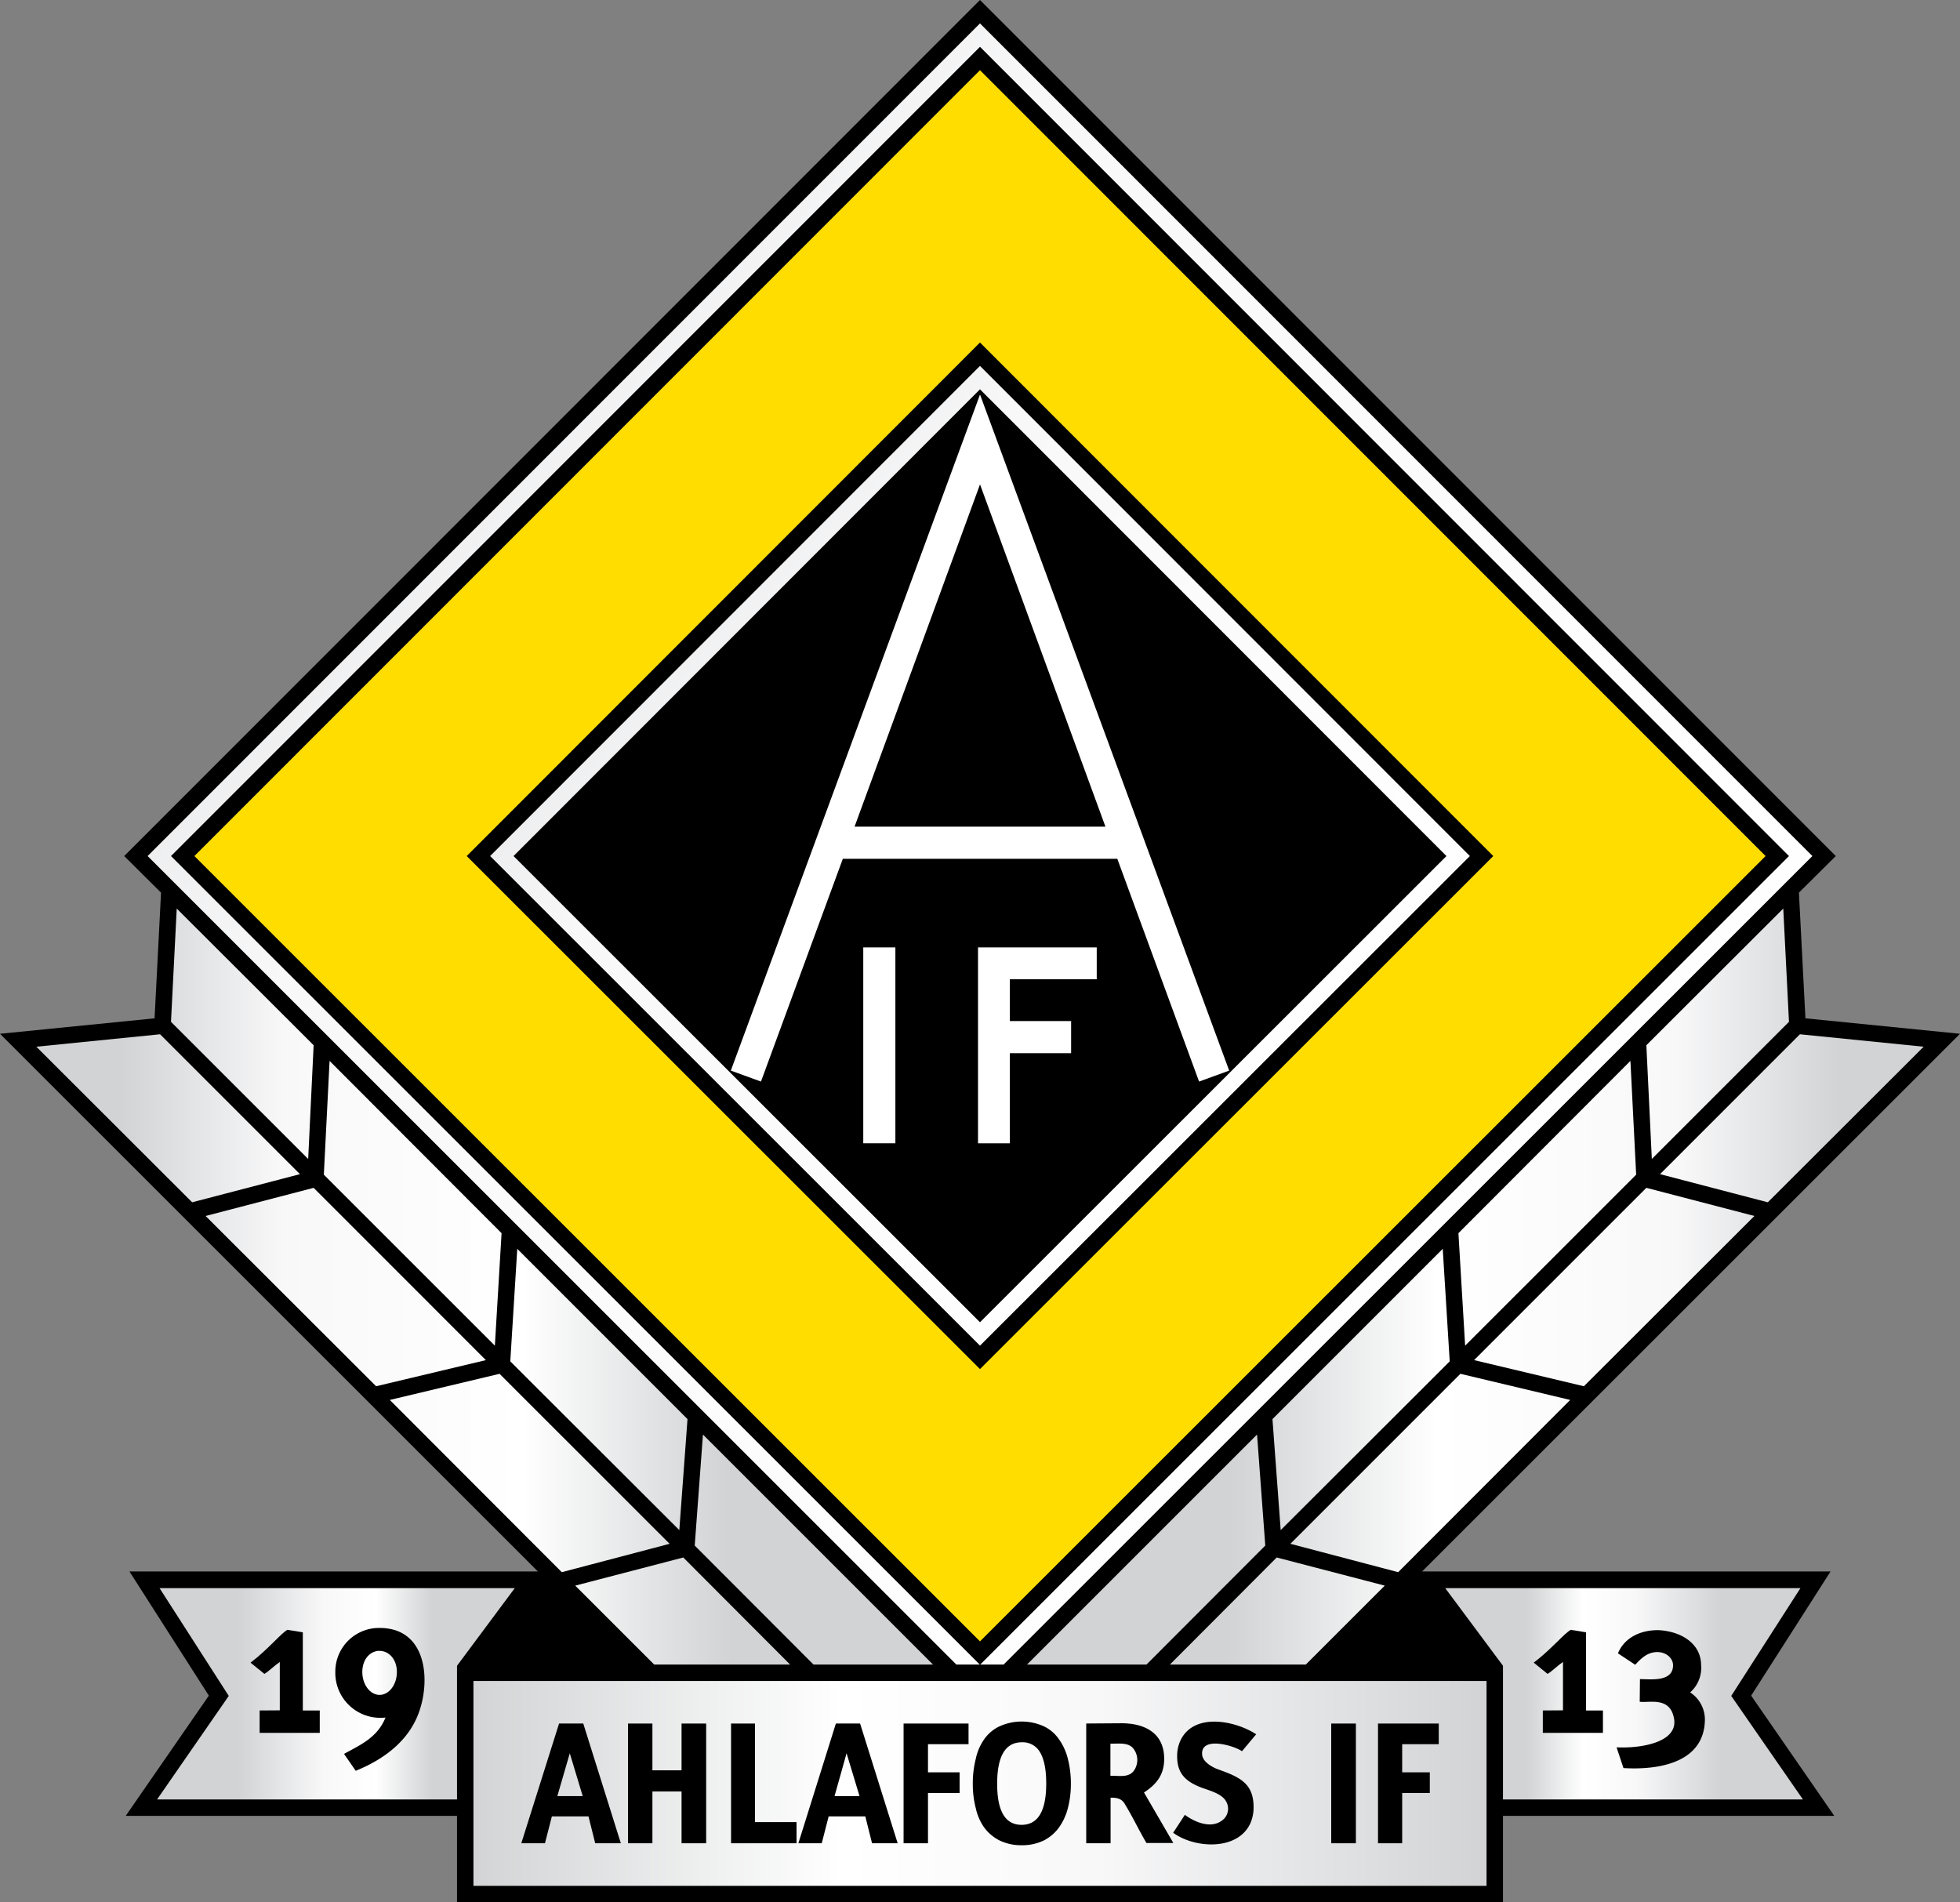 <svg viewBox="0 0 566.93 550.22" xmlns="http://www.w3.org/2000/svg" xmlns:xlink="http://www.w3.org/1999/xlink"><rect x="0" y="0" width="566.93" height="550.22" fill="#808080" stroke="none"/><defs><linearGradient id="a" gradientUnits="userSpaceOnUse" x1="68.89" x2="125.11" y1="489.92" y2="489.92"><stop offset="0" stop-color="#d1d3d4"/><stop offset=".44" stop-color="#f8f8f9"/><stop offset=".71" stop-color="#fff"/><stop offset="1" stop-color="#d1d3d4"/></linearGradient><linearGradient id="b" x1="497.89" x2="441.67" xlink:href="#a" y1="489.92" y2="489.92"/><linearGradient id="c" gradientUnits="userSpaceOnUse" x1="34.89" x2="210.73" y1="323.46" y2="323.46"><stop offset="0" stop-color="#d1d3d4"/><stop offset=".26" stop-color="#f8f8f9"/><stop offset=".66" stop-color="#fff"/><stop offset="1" stop-color="#d1d3d4"/></linearGradient><linearGradient id="d" x1="36.89" x2="210.02" xlink:href="#c" y1="372.28" y2="372.28"/><linearGradient id="e" x1="36.89" x2="210.02" xlink:href="#c" y1="426.06" y2="426.06"/><linearGradient id="f" x1="36.89" x2="210.02" xlink:href="#c" y1="299.02" y2="299.02"/><linearGradient id="g" x1="36.89" x2="210.02" xlink:href="#c" y1="348.05" y2="348.05"/><linearGradient id="h" x1="36.89" x2="210.02" xlink:href="#c" y1="401.9" y2="401.9"/><linearGradient id="i" x1="34.89" x2="211.79" xlink:href="#c" y1="465.98" y2="465.98"/><linearGradient id="j" x1="34.89" x2="210.79" xlink:href="#c" y1="448.2" y2="448.2"/><linearGradient id="k" x1="125.46" x2="508.82" xlink:href="#c" y1="114.96" y2="436.63"/><linearGradient id="l" gradientUnits="userSpaceOnUse" x1="429.98" x2="134.5" y1="515.84" y2="515.84"><stop offset="0" stop-color="#d1d3d4"/><stop offset=".38" stop-color="#f8f8f9"/><stop offset=".63" stop-color="#fff"/><stop offset="1" stop-color="#d1d3d4"/></linearGradient><linearGradient id="m" x1="14.8" x2="662.01" xlink:href="#c" y1="21.55" y2="564.62"/><linearGradient id="n" x1="531.89" x2="356.05" xlink:href="#c" y1="323.46" y2="323.46"/><linearGradient id="o" x1="529.89" x2="356.76" xlink:href="#c" y1="372.28" y2="372.28"/><linearGradient id="p" x1="529.89" x2="356.76" xlink:href="#c" y1="426.06" y2="426.06"/><linearGradient id="q" x1="529.89" x2="356.76" xlink:href="#c" y1="299.02" y2="299.02"/><linearGradient id="r" x1="529.89" x2="356.76" xlink:href="#c" y1="348.05" y2="348.05"/><linearGradient id="s" x1="529.89" x2="356.76" xlink:href="#c" y1="401.9" y2="401.9"/><linearGradient id="t" x1="531.89" x2="354.98" xlink:href="#c" y1="465.98" y2="465.98"/><linearGradient id="u" x1="531.89" x2="355.98" xlink:href="#c" y1="448.2" y2="448.2"/></defs><path d="M 283.46 0 L 531 247.61 L 520.34 258.19 L 522.22 294.55 L 566.93 299.02 L 411.34 454.54 L 529.49 454.54 L 506.52 490.46 L 530.57 525.24 L 434.74 525.24 L 434.74 550.22 L 132.19 550.22 L 132.19 525.24 L 36.36 525.24 L 60.41 490.46 L 37.44 454.54 L 155.59 454.54 L 0 299.02 L 44.71 294.55 L 46.58 258.19 L 35.93 247.61 L 283.46 0 Z"/><path d="M 132.19 520.49 L 132.19 481.82 L 148.9 459.36 L 46.15 459.36 L 66.17 490.54 L 45.43 520.49 L 132.19 520.49 Z" fill="url(#a)"/><path d="M 434.74 520.49 L 434.74 481.82 L 418.03 459.36 L 520.78 459.36 L 500.76 490.54 L 521.5 520.49 L 434.74 520.49 Z" fill="url(#b)"/><path d="M 55.58 347.76 L 86.76 339.62 L 46.3 299.16 L 10.51 302.76 L 55.58 347.76 Z" fill="url(#c)"/><path d="M 108.79 400.97 L 140.54 393.41 L 90.72 343.58 L 59.47 351.72 L 108.79 400.97 Z" fill="url(#d)"/><path d="M 162.5 454.75 L 193.68 446.54 L 144.5 397.37 L 112.75 404.93 L 162.5 454.75 Z" fill="url(#e)"/><path d="M 90.72 302.33 L 51.12 262.8 L 49.46 295.56 L 89.14 335.23 L 90.72 302.33 Z" fill="url(#f)"/><path d="M 145.08 356.69 L 95.33 306.86 L 93.67 339.77 L 143.14 389.23 L 145.08 356.69 Z" fill="url(#g)"/><path d="M 198.86 410.47 L 149.62 361.22 L 147.6 393.77 L 196.49 442.58 L 198.86 410.47 Z" fill="url(#h)"/><path d="M 228.53 481.46 L 197.64 450.5 L 166.39 458.64 L 189.22 481.46 L 228.53 481.46 Z" fill="url(#i)"/><path d="M 269.86 481.46 L 203.33 414.94 L 200.95 447.05 L 235.3 481.46 L 269.86 481.46 Z" fill="url(#j)"/><path d="M 283.46 20.3 L 510.7 247.61 L 283.46 474.77 L 56.23 247.61 L 283.46 20.3 Z" fill="#fd0"/><path d="M 283.46 99.07 L 431.93 247.61 L 283.46 396 L 135 247.61 L 283.46 99.07 Z"/><path d="M 283.46 105.84 L 425.16 247.61 L 283.46 389.23 L 141.77 247.61 L 283.46 105.84 Z" fill="url(#k)"/><path d="M 283.46 112.61 L 418.39 247.61 L 283.46 382.46 L 148.54 247.61 L 283.46 112.61 Z"/><path d="M 136.94 486.22 H 429.98 V 545.48 H 136.94 Z" fill="url(#l)"/><path d="M 249.7 274.03 H 258.99 V 330.69 H 249.7 Z" fill="#fff"/><path d="M 282.89 330.7 L 282.89 274.03 L 317.23 274.03 L 317.23 283.25 L 292.1 283.25 L 292.1 295.34 L 309.82 295.34 L 309.82 304.63 L 292.1 304.63 L 292.1 330.7 L 282.89 330.7 Z" fill="#fff"/><path d="M 262.79 385.59 h 72.57 l -36.28 -99 l -36.29 99 Z m 76 9.29 H 259.4 l -23.68 64.44 L 227 456.15 L 299.08 260.6 l 72.07 195.55 l -8.71 3.17 Z" fill="#fff" transform="translate(-15.61 -146.48)"/><path d="M 363.23 663.58 c -4.54 -1.73 -7.13 -4 -7.13 -9.07 a 10.68 10.68 0 0 1 .86 -4.39 c 3.75 -8.43 15.92 -6 22 -2 l -4.11 4.9 c -2.3 -1.66 -12 -4.47 -11.52 1 c .15 1.73 2.09 3.17 4 4 l 2.88 1.08 c 5.12 2 8 4.18 8 10.16 a 11.4 11.4 0 0 1 -.87 4.46 c -3.6 8.21 -16.27 7.42 -22.39 2.88 l 3.38 -5.18 c 2.81 2.08 7.49 4.1 10.73 1.65 a 4.17 4.17 0 0 0 1.23 -5.47 C 369.13 665.31 365.39 664.37 363.23 663.58 Z" transform="translate(-15.61 -146.48)"/><path d="M 311.1 680.21 a 14.35 14.35 0 0 1 -6.34 -1.37 a 12.5 12.5 0 0 1 -4.46 -3.74 a 15.44 15.44 0 0 1 -2.45 -5.62 a 27.84 27.84 0 0 1 -.86 -7.12 a 28.72 28.72 0 0 1 .86 -7.13 a 15.27 15.27 0 0 1 2.45 -5.69 a 11.15 11.15 0 0 1 4.46 -3.74 a 15.52 15.52 0 0 1 12.75 0 a 11 11 0 0 1 4.39 3.74 a 16.46 16.46 0 0 1 2.59 5.69 a 28.25 28.25 0 0 1 .87 7.13 a 27.4 27.4 0 0 1 -.87 7.12 a 16.71 16.71 0 0 1 -2.59 5.62 a 12.27 12.27 0 0 1 -4.39 3.74 a 14.44 14.44 0 0 1 -6.41 1.37 Z m 0 -5.9 c 4.75 0 7.13 -4 7.13 -11.95 c 0 -4 -.58 -6.92 -1.73 -8.93 a 5.74 5.74 0 0 0 -5.33 -3 c -4.75 0 -7.13 4 -7.13 12 S 306.42 674.31 311.1 674.31 Z" transform="translate(-15.61 -146.48)"/><path d="M 261.36 498.53 L 280.15 498.53 L 280.15 504.5 L 268.42 504.5 L 268.42 512.64 L 277.56 512.64 L 277.56 518.62 L 268.42 518.62 L 268.42 533.16 L 261.36 533.16 L 261.36 498.53 Z"/><path d="M 211.46 498.53 L 218.38 498.53 L 218.38 527.04 L 230.4 527.04 L 230.4 533.16 L 211.46 533.16 L 211.46 498.53 Z"/><path d="M 181.66 498.53 L 188.71 498.53 L 188.71 512.06 L 197.14 512.06 L 197.14 498.53 L 204.26 498.53 L 204.26 533.16 L 197.14 533.16 L 197.14 518.18 L 188.71 518.18 L 188.71 533.16 L 181.66 533.16 L 181.66 498.53 Z"/><path d="M 177.32 645 h 7 l 10.87 34.64 h -7.42 l -1.94 -7.78 H 175.24 l -2 7.78 h -6.84 L 177.32 645 Z m 6.84 21 l -3.74 -12.39 L 176.82 666 Z" transform="translate(-15.61 -146.48)"/><path d="M 385.06 498.53 H 392.19 V 533.16 H 385.06 Z"/><path d="M 398.59 498.53 L 416.16 498.53 L 416.16 504.5 L 405.58 504.5 L 405.58 512.64 L 413.57 512.64 L 413.57 518.62 L 405.58 518.62 L 405.58 533.16 L 398.59 533.16 L 398.59 498.53 Z"/><path d="M 257.39 645 h 7 l 10.87 34.64 h -7.41 l -1.95 -7.78 H 255.3 l -2 7.78 h -6.76 L 257.39 645 Z m 6.84 21 l -3.75 -12.39 L 257 666 Z" transform="translate(-15.61 -146.48)"/><path d="M 329.75 645 l 10 -.07 c 6.55 -.07 12.6 2.52 12.6 10.3 c 0 4.53 -2.16 7.34 -5.84 9.72 L 355 679.56 h -7.78 c -2.16 -3.67 -4 -7.56 -6.19 -11.16 c -.72 -1.29 -1.73 -2 -4.18 -1.94 v 13.18 h -7.05 V 645 Z m 7.05 5.84 v 9.28 c 3 -.07 6.34 .94 7.56 -3.09 a 5.31 5.31 0 0 0 -1.22 -5.11 C 341.63 650.48 339.18 650.84 336.8 650.84 Z" transform="translate(-15.61 -146.48)"/><path d="M 125.41 617.36 c 13.25 0 14.69 14.18 11.67 23.54 c -2.45 7.78 -8.79 13.82 -18.58 17.78 l -3.38 -4.89 c 4.68 -2.59 9.64 -4.68 12 -10.51 a 14.3 14.3 0 0 1 -1.73 .07 A 13 13 0 0 1 112.6 630.1 a 12.64 12.64 0 0 1 12.81 -12.74 Z m 0 6.62 c -2.81 0 -5 2.52 -5 6.12 s 2.23 6.62 5 6.62 s 5 -3 5 -6.62 S 128.15 624 125.41 624 Z" transform="translate(-15.61 -146.48)"/><path d="M 467.7 641.19 v -14 c -1.66 1.15 -3.38 2.88 -4.46 3.45 l -4 -3.24 c 5.26 -4 8.72 -8.42 10.73 -9.5 l 4.39 .72 v 22.61 h 4.9 v 6.48 H 461.87 v -6.48 Z" transform="translate(-15.61 -146.48)"/><path d="M 96.54 641.19 v -14 c -1.66 1.15 -3.38 2.88 -4.46 3.45 l -4 -3.24 c 5.26 -4 8.72 -8.42 10.66 -9.5 l 4.46 .72 v 22.61 h 4.9 v 6.48 H 90.71 v -6.48 Z" transform="translate(-15.61 -146.48)"/><path d="M 507.66 628.23 a 9.41 9.41 0 0 1 -3.17 7.77 a 9.39 9.39 0 0 1 4.25 8.36 c -.5 12.31 -14 14.11 -23.54 13.53 l -2 -6 c 7 .36 18.5 -1.44 16.49 -8.93 c -1.37 -5.69 -7.06 -3.89 -9.79 -4.25 l .07 -6.55 c 3 0 9.57 .93 9.57 -4 c 0 -2.09 -2 -3.82 -4.53 -3.82 c -2.88 0 -4.68 1.8 -6.41 3.67 l -5 -3.31 c 2.09 -5 7.27 -6.84 11.95 -6.69 C 501.54 618.36 507.66 621.6 507.66 628.23 Z" transform="translate(-15.61 -146.48)"/><path d="M 283.46 6.77 L 524.23 247.61 L 290.3 481.46 L 283.54 481.46 L 517.46 247.61 L 283.46 13.54 L 49.46 247.61 L 283.39 481.46 L 276.62 481.46 L 42.7 247.61 L 283.46 6.77 Z" fill="url(#m)"/><path d="M 511.34 347.76 L 480.17 339.62 L 520.63 299.16 L 556.42 302.76 L 511.34 347.76 Z" fill="url(#n)"/><path d="M 458.14 400.97 L 426.38 393.41 L 476.21 343.58 L 507.46 351.72 L 458.14 400.97 Z" fill="url(#o)"/><path d="M 404.42 454.75 L 373.25 446.54 L 422.42 397.37 L 454.18 404.93 L 404.42 454.75 Z" fill="url(#p)"/><path d="M 476.21 302.33 L 515.81 262.8 L 517.46 295.56 L 477.79 335.23 L 476.21 302.33 Z" fill="url(#q)"/><path d="M 421.85 356.69 L 471.6 306.86 L 473.26 339.77 L 423.79 389.23 L 421.85 356.69 Z" fill="url(#r)"/><path d="M 368.06 410.47 L 417.31 361.22 L 419.33 393.77 L 370.44 442.58 L 368.06 410.47 Z" fill="url(#s)"/><path d="M 338.4 481.46 L 369.29 450.5 L 400.54 458.64 L 377.71 481.46 L 338.4 481.46 Z" fill="url(#t)"/><path d="M 297.07 481.46 L 363.6 414.94 L 365.98 447.05 L 331.63 481.46 L 297.07 481.46 Z" fill="url(#u)"/></svg>